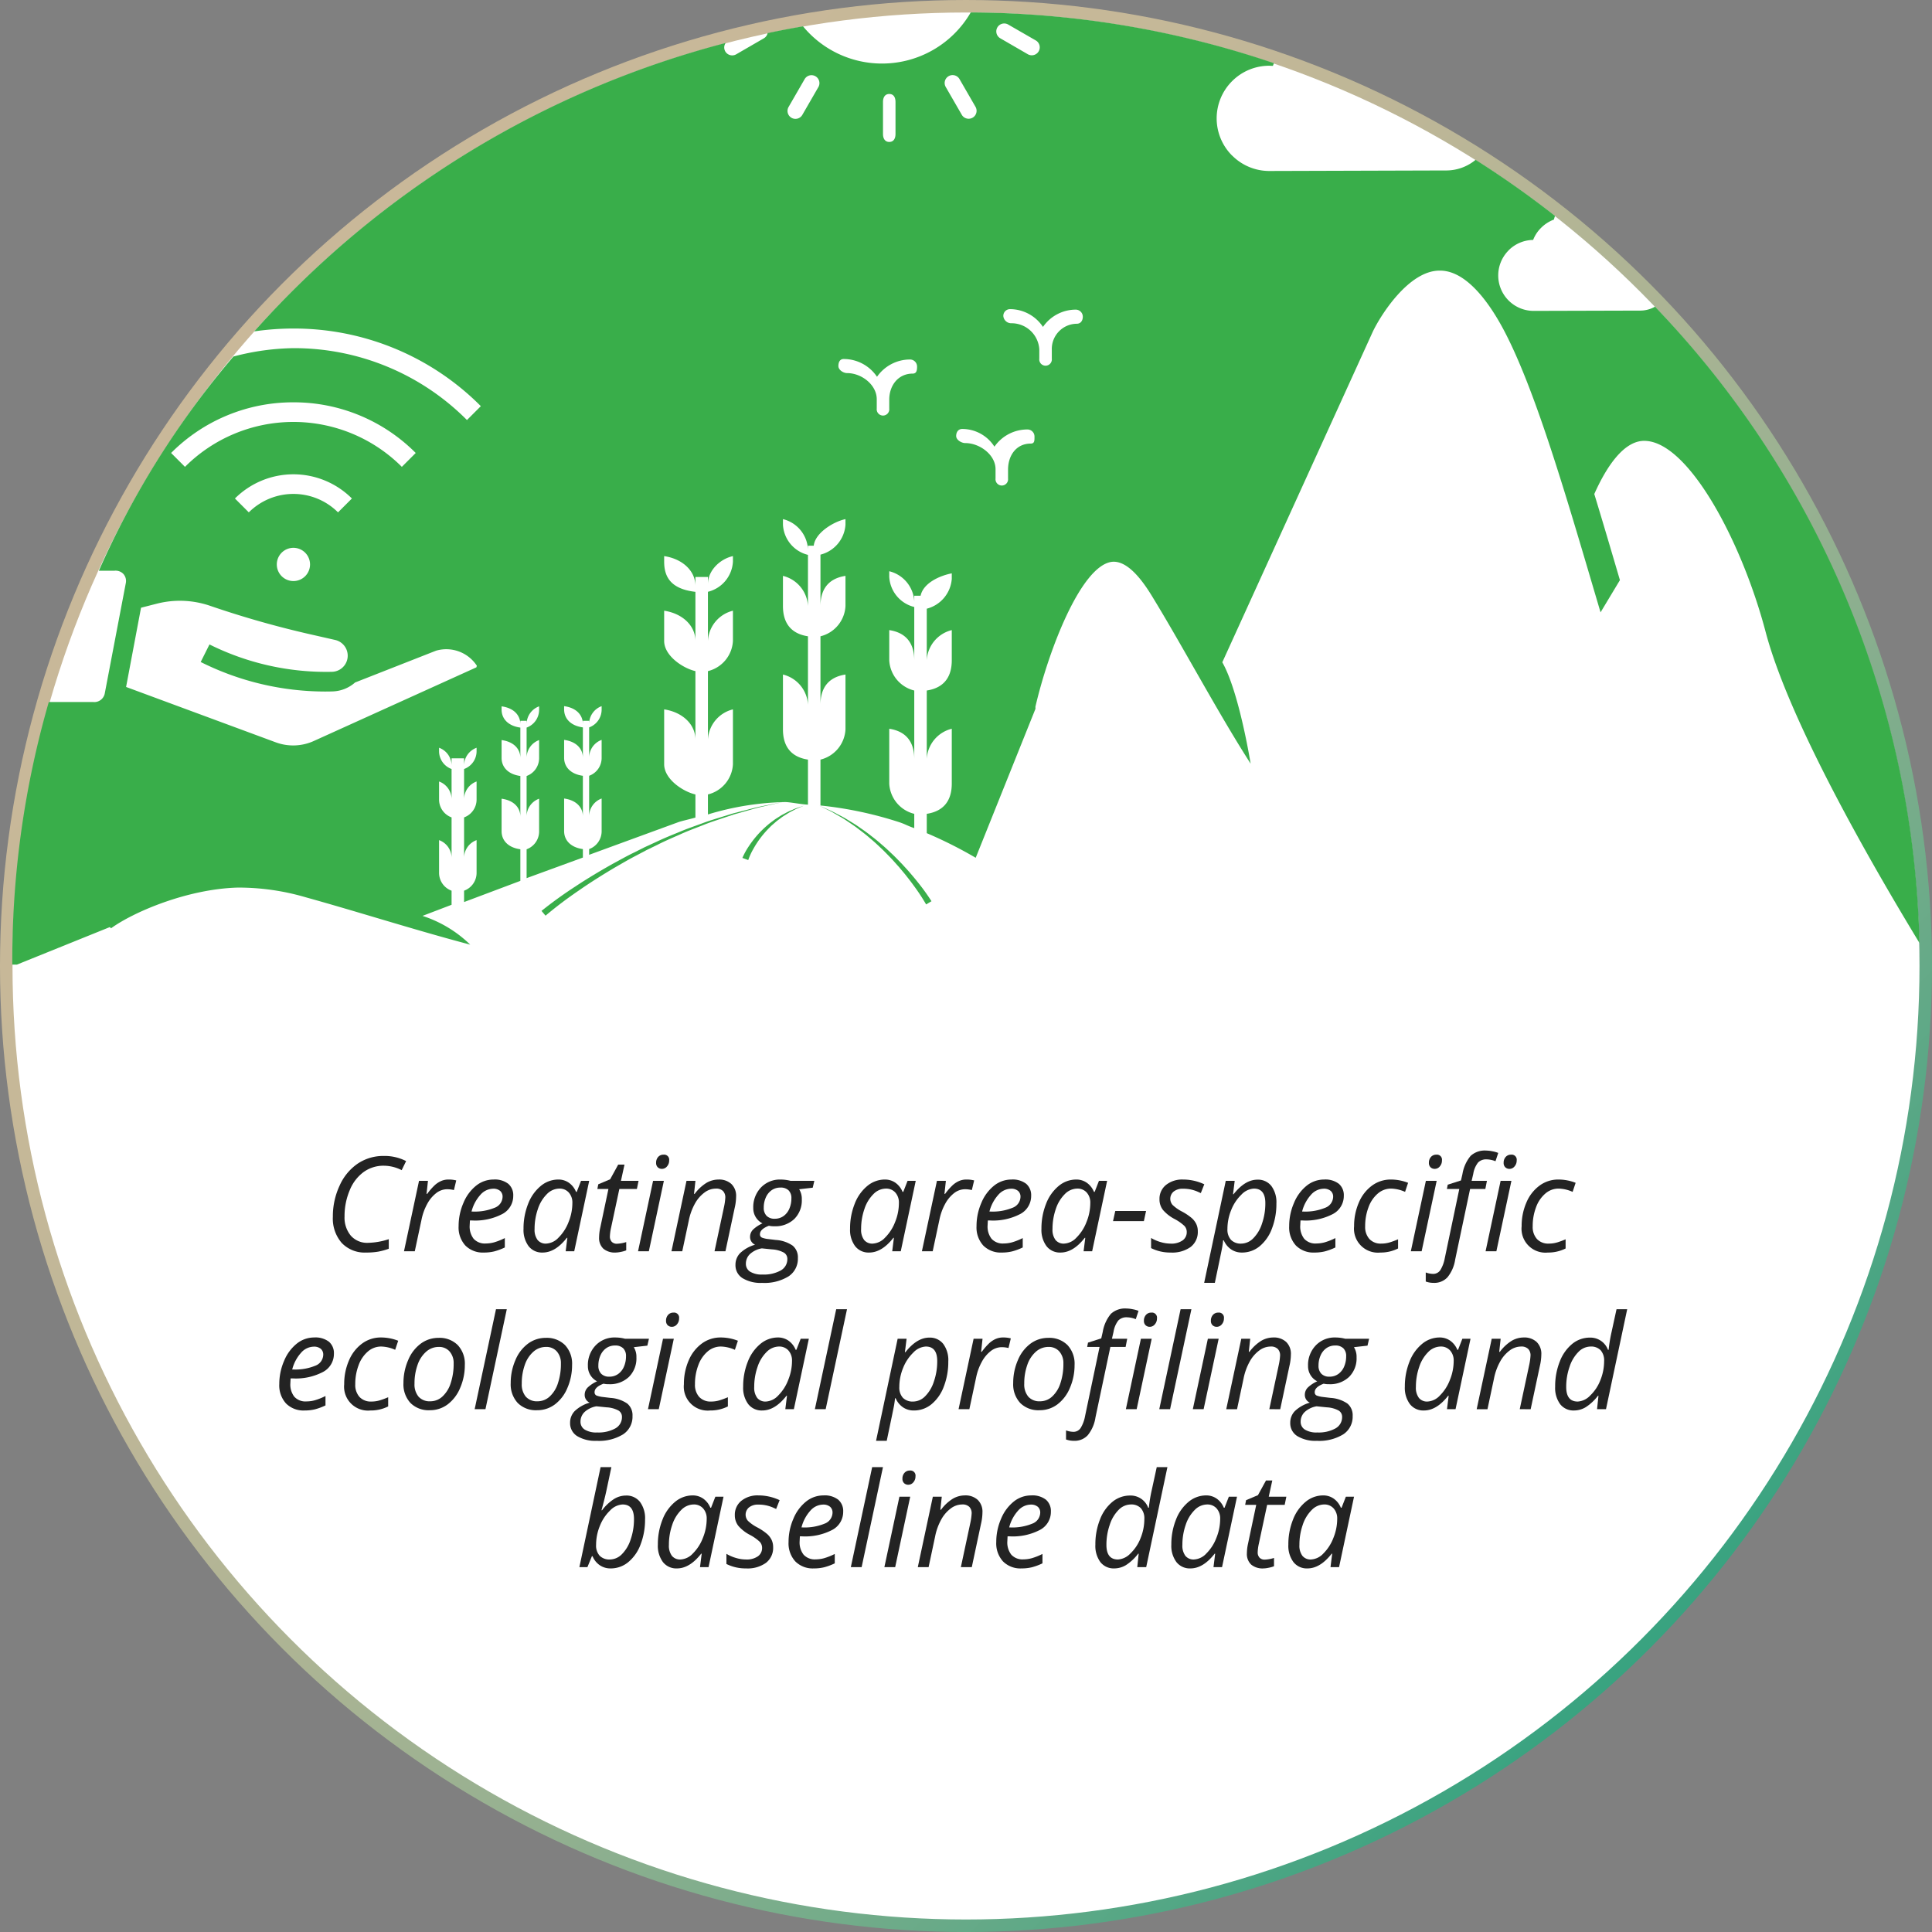 <svg xmlns="http://www.w3.org/2000/svg" xmlns:xlink="http://www.w3.org/1999/xlink" viewBox="0 0 309 309"><rect x="0" y="0" width="309" height="309" fill="#808080" stroke="none"/><defs><linearGradient id="New_Gradient_Swatch_7" x1="2430.998" y1="263.748" x2="2649.494" y2="45.252" gradientTransform="matrix(-1, 0, 0, 1, 2694.746, 0)" gradientUnits="userSpaceOnUse"><stop offset="0" stop-color="#38a380"/><stop offset="0.068" stop-color="#4fa684"/><stop offset="0.2" stop-color="#74ac8a"/><stop offset="0.337" stop-color="#93b090"/><stop offset="0.48" stop-color="#abb494"/><stop offset="0.632" stop-color="#bcb697"/><stop offset="0.796" stop-color="#c6b898"/><stop offset="1" stop-color="#c9b899"/></linearGradient></defs><g id="Layer_2" data-name="Layer 2"><g id="Layer_1-2" data-name="Layer 1"><circle cx="154.5" cy="154.5" r="153.5" fill="#fff" stroke-miterlimit="10" stroke-width="2" stroke="url(#New_Gradient_Swatch_7)"/><path d="M61.377,186.442a5.419,5.419,0,0,0-3.202.997,6.691,6.691,0,0,0-2.24,2.924,10.531,10.531,0,0,0-.828,4.199,4.494,4.494,0,0,0,1.003,3.068,3.475,3.475,0,0,0,2.76,1.146,11.328,11.328,0,0,0,3.31-.586v1.532a10.462,10.462,0,0,1-1.686.462,11.15,11.15,0,0,1-1.933.145,5.055,5.055,0,0,1-3.906-1.537,5.937,5.937,0,0,1-1.418-4.188,11.589,11.589,0,0,1,1.084-4.99,8.355,8.355,0,0,1,2.914-3.521A7.328,7.328,0,0,1,61.377,184.88a7.527,7.527,0,0,1,3.576.822l-.709,1.449A6.354,6.354,0,0,0,61.377,186.442Z" fill="#232323"/><path d="M71.737,188.652a4.702,4.702,0,0,1,1.233.144l-.37,1.542a4.527,4.527,0,0,0-1.079-.134,2.856,2.856,0,0,0-1.753.617,5.416,5.416,0,0,0-1.429,1.711,8.742,8.742,0,0,0-.899,2.431l-1.1,5.16H64.614l2.405-11.266H68.448l-.227,2.087H68.325a10.105,10.105,0,0,1,1.223-1.403,3.878,3.878,0,0,1,1.013-.657A2.906,2.906,0,0,1,71.737,188.652Z" fill="#232323"/><path d="M77.4,200.329a3.928,3.928,0,0,1-2.97-1.121,4.286,4.286,0,0,1-1.08-3.104,9.252,9.252,0,0,1,.767-3.706,6.856,6.856,0,0,1,2.029-2.76,4.428,4.428,0,0,1,2.786-.986,3.529,3.529,0,0,1,2.363.684,2.383,2.383,0,0,1,.792,1.906,3.261,3.261,0,0,1-1.706,2.904,9.35,9.35,0,0,1-4.883,1.053h-.339l-.041.822a3.184,3.184,0,0,0,.632,2.103,2.41,2.41,0,0,0,1.958.755,5.098,5.098,0,0,0,1.331-.185,10.154,10.154,0,0,0,1.701-.679v1.501a9.253,9.253,0,0,1-1.706.632A6.909,6.909,0,0,1,77.4,200.329Zm1.429-10.207a2.748,2.748,0,0,0-1.988.966,6.319,6.319,0,0,0-1.424,2.683h.123a8.387,8.387,0,0,0,3.593-.611,1.919,1.919,0,0,0,1.249-1.772,1.203,1.203,0,0,0-.375-.905A1.657,1.657,0,0,0,78.829,190.122Z" fill="#232323"/><path d="M89.293,188.652a2.907,2.907,0,0,1,1.686.509,3.306,3.306,0,0,1,1.151,1.465h.112l.689-1.769h1.305l-2.395,11.266H90.474l.268-2.148h-.083q-1.84,2.354-3.875,2.354a2.71,2.71,0,0,1-2.24-1.018,4.353,4.353,0,0,1-.812-2.786,10.603,10.603,0,0,1,.73-3.968,6.851,6.851,0,0,1,2.015-2.867A4.38,4.38,0,0,1,89.293,188.652Zm-1.953,10.248a2.894,2.894,0,0,0,1.983-.951,7.042,7.042,0,0,0,1.604-2.478,8.105,8.105,0,0,0,.617-3.058,2.395,2.395,0,0,0-.576-1.686,1.955,1.955,0,0,0-1.511-.627,2.832,2.832,0,0,0-1.989.884A5.959,5.959,0,0,0,86.024,193.38a9.655,9.655,0,0,0-.524,3.187,2.701,2.701,0,0,0,.482,1.753A1.669,1.669,0,0,0,87.34,198.901Z" fill="#232323"/><path d="M98.677,198.921a5.586,5.586,0,0,0,1.48-.268v1.326a4.752,4.752,0,0,1-.863.246,4.454,4.454,0,0,1-.822.104,2.857,2.857,0,0,1-1.969-.612,2.323,2.323,0,0,1-.684-1.824,7.477,7.477,0,0,1,.186-1.542l1.306-6.188H95.542l.145-.75,1.901-.802,1.284-2.344h1.008l-.565,2.59h2.816l-.268,1.306H99.057l-1.326,6.208a7.337,7.337,0,0,0-.185,1.357,1.219,1.219,0,0,0,.298.884A1.105,1.105,0,0,0,98.677,198.921Z" fill="#232323"/><path d="M103.775,200.123h-1.727l2.405-11.266h1.727Zm1.162-14.144a1.353,1.353,0,0,1,.328-.94,1.096,1.096,0,0,1,.854-.364.808.808,0,0,1,.904.925,1.395,1.395,0,0,1-.344.956,1.037,1.037,0,0,1-.797.391.951.951,0,0,1-.679-.252A.936.936,0,0,1,104.937,185.98Z" fill="#232323"/><path d="M114.28,200.123l1.521-7.112a9.398,9.398,0,0,0,.205-1.48,1.461,1.461,0,0,0-.365-1.038,1.529,1.529,0,0,0-1.166-.391,3.045,3.045,0,0,0-1.783.616,5.492,5.492,0,0,0-1.532,1.758,9.278,9.278,0,0,0-1.002,2.766l-1.038,4.882h-1.727l2.405-11.266h1.429l-.227,2.087h.104a6.87,6.87,0,0,1,1.906-1.773,3.833,3.833,0,0,1,1.906-.519,2.883,2.883,0,0,1,2.062.714,2.624,2.624,0,0,1,.755,2,8.401,8.401,0,0,1-.236,1.85l-1.47,6.907Z" fill="#232323"/><path d="M130.243,188.858l-.257,1.101-2.169.246a2.895,2.895,0,0,1,.421,1.624,4.171,4.171,0,0,1-1.197,3.13,4.388,4.388,0,0,1-3.201,1.167,3.463,3.463,0,0,1-.864-.082q-1.428.545-1.429,1.346a.545.545,0,0,0,.34.561,4.076,4.076,0,0,0,.986.221l1.203.145a5.351,5.351,0,0,1,2.697.904,2.414,2.414,0,0,1,.838,1.994,3.355,3.355,0,0,1-1.5,2.929,7.36,7.36,0,0,1-4.225,1.038,5.572,5.572,0,0,1-3.125-.755,2.42,2.42,0,0,1-1.131-2.133,2.649,2.649,0,0,1,.74-1.871,5.769,5.769,0,0,1,2.395-1.347,1.337,1.337,0,0,1-.801-1.243,1.636,1.636,0,0,1,.523-1.218,5.393,5.393,0,0,1,1.46-.951,2.679,2.679,0,0,1-1.059-.972,2.707,2.707,0,0,1-.411-1.495,4.514,4.514,0,0,1,1.229-3.269,4.17,4.17,0,0,1,3.14-1.274,6.21,6.21,0,0,1,1.583.205Zm-10.947,13.27a1.446,1.446,0,0,0,.669,1.254,3.488,3.488,0,0,0,1.983.463,5.549,5.549,0,0,0,2.924-.652,2.058,2.058,0,0,0,1.054-1.846,1.151,1.151,0,0,0-.555-1.007,4.448,4.448,0,0,0-1.892-.514l-1.634-.165a3.715,3.715,0,0,0-1.892.905A2.112,2.112,0,0,0,119.296,202.127Zm2.857-8.993a1.79,1.79,0,0,0,.463,1.331,1.749,1.749,0,0,0,1.285.457,2.38,2.38,0,0,0,1.418-.432,2.749,2.749,0,0,0,.931-1.187,4.121,4.121,0,0,0,.323-1.64,1.717,1.717,0,0,0-.452-1.285,1.78,1.78,0,0,0-1.295-.441,2.407,2.407,0,0,0-1.403.416,2.732,2.732,0,0,0-.936,1.161A3.916,3.916,0,0,0,122.153,193.134Z" fill="#232323"/><path d="M141.518,188.652a2.907,2.907,0,0,1,1.686.509,3.306,3.306,0,0,1,1.151,1.465h.112l.689-1.769h1.305l-2.395,11.266H142.7l.268-2.148h-.083q-1.84,2.354-3.875,2.354a2.71,2.71,0,0,1-2.24-1.018,4.353,4.353,0,0,1-.812-2.786,10.603,10.603,0,0,1,.73-3.968,6.851,6.851,0,0,1,2.015-2.867A4.38,4.38,0,0,1,141.518,188.652Zm-1.953,10.248a2.894,2.894,0,0,0,1.983-.951,7.042,7.042,0,0,0,1.604-2.478,8.105,8.105,0,0,0,.617-3.058,2.395,2.395,0,0,0-.576-1.686,1.955,1.955,0,0,0-1.511-.627,2.832,2.832,0,0,0-1.989.884,5.959,5.959,0,0,0-1.443,2.395,9.655,9.655,0,0,0-.524,3.187,2.701,2.701,0,0,0,.482,1.753A1.669,1.669,0,0,0,139.565,198.901Z" fill="#232323"/><path d="M154.571,188.652a4.702,4.702,0,0,1,1.233.144l-.37,1.542a4.528,4.528,0,0,0-1.079-.134,2.856,2.856,0,0,0-1.753.617,5.416,5.416,0,0,0-1.429,1.711,8.742,8.742,0,0,0-.899,2.431l-1.1,5.16H147.448l2.405-11.266H151.282l-.227,2.087h.104a10.106,10.106,0,0,1,1.223-1.403,3.878,3.878,0,0,1,1.013-.657A2.906,2.906,0,0,1,154.571,188.652Z" fill="#232323"/><path d="M160.234,200.329a3.928,3.928,0,0,1-2.97-1.121,4.286,4.286,0,0,1-1.08-3.104,9.252,9.252,0,0,1,.767-3.706,6.855,6.855,0,0,1,2.029-2.76,4.428,4.428,0,0,1,2.786-.986,3.529,3.529,0,0,1,2.363.684,2.383,2.383,0,0,1,.792,1.906,3.261,3.261,0,0,1-1.706,2.904,9.35,9.35,0,0,1-4.883,1.053h-.339l-.041.822a3.184,3.184,0,0,0,.632,2.103,2.41,2.41,0,0,0,1.958.755,5.098,5.098,0,0,0,1.331-.185,10.154,10.154,0,0,0,1.701-.679v1.501a9.253,9.253,0,0,1-1.706.632A6.909,6.909,0,0,1,160.234,200.329Zm1.429-10.207a2.748,2.748,0,0,0-1.988.966,6.319,6.319,0,0,0-1.424,2.683h.123a8.387,8.387,0,0,0,3.593-.611,1.919,1.919,0,0,0,1.249-1.772,1.203,1.203,0,0,0-.375-.905A1.657,1.657,0,0,0,161.663,190.122Z" fill="#232323"/><path d="M172.128,188.652a2.907,2.907,0,0,1,1.686.509,3.306,3.306,0,0,1,1.151,1.465h.112l.689-1.769h1.305l-2.395,11.266h-1.367l.268-2.148h-.083q-1.84,2.354-3.875,2.354a2.71,2.71,0,0,1-2.24-1.018,4.353,4.353,0,0,1-.812-2.786,10.603,10.603,0,0,1,.73-3.968,6.851,6.851,0,0,1,2.015-2.867A4.38,4.38,0,0,1,172.128,188.652Zm-1.953,10.248a2.894,2.894,0,0,0,1.983-.951,7.042,7.042,0,0,0,1.604-2.478,8.105,8.105,0,0,0,.617-3.058,2.395,2.395,0,0,0-.576-1.686,1.955,1.955,0,0,0-1.511-.627,2.832,2.832,0,0,0-1.989.884,5.959,5.959,0,0,0-1.443,2.395,9.655,9.655,0,0,0-.524,3.187,2.701,2.701,0,0,0,.482,1.753A1.669,1.669,0,0,0,170.175,198.901Z" fill="#232323"/><path d="M178.016,195.303l.359-1.624h4.924l-.35,1.624Z" fill="#232323"/><path d="M191.574,196.927a3.015,3.015,0,0,1-1.136,2.503,5.043,5.043,0,0,1-3.202.899,6.83,6.83,0,0,1-3.135-.71v-1.624a6.364,6.364,0,0,0,1.553.668,5.645,5.645,0,0,0,1.541.237,3.133,3.133,0,0,0,1.953-.515,1.599,1.599,0,0,0,.658-1.315,1.42,1.42,0,0,0-.36-.986,7.241,7.241,0,0,0-1.552-1.101,6.242,6.242,0,0,1-1.892-1.47,2.709,2.709,0,0,1-.555-1.706,2.836,2.836,0,0,1,1.038-2.287,4.121,4.121,0,0,1,2.734-.868,7.954,7.954,0,0,1,3.392.761l-.555,1.408-.576-.257a5.707,5.707,0,0,0-2.261-.442,2.3,2.3,0,0,0-1.501.447,1.506,1.506,0,0,0-.18,2.143,6.424,6.424,0,0,0,1.506,1.059,8.709,8.709,0,0,1,1.577,1.06,3.05,3.05,0,0,1,.715.95A2.695,2.695,0,0,1,191.574,196.927Z" fill="#232323"/><path d="M198.636,200.329a3.016,3.016,0,0,1-1.747-.515,3.336,3.336,0,0,1-1.161-1.438h-.104l-.041.391c-.021.171-.057.411-.107.719q-.078.463-1.177,5.694h-1.707l3.454-16.322h1.429l-.268,2.148h.082q1.84-2.333,3.824-2.333a2.703,2.703,0,0,1,2.22,1.002,4.357,4.357,0,0,1,.812,2.812,10.902,10.902,0,0,1-.71,3.998,6.638,6.638,0,0,1-1.963,2.832A4.396,4.396,0,0,1,198.636,200.329Zm1.912-10.228a2.971,2.971,0,0,0-2.01.977,6.976,6.976,0,0,0-1.624,2.456,8.001,8.001,0,0,0-.601,3.032,2.421,2.421,0,0,0,.57,1.732,2.167,2.167,0,0,0,1.649.602,2.72,2.72,0,0,0,1.896-.833,5.843,5.843,0,0,0,1.413-2.369,9.861,9.861,0,0,0,.534-3.264Q202.377,190.101,200.548,190.102Z" fill="#232323"/><path d="M210.239,200.329a3.928,3.928,0,0,1-2.97-1.121,4.286,4.286,0,0,1-1.08-3.104,9.252,9.252,0,0,1,.767-3.706,6.855,6.855,0,0,1,2.029-2.76,4.428,4.428,0,0,1,2.786-.986,3.529,3.529,0,0,1,2.363.684,2.383,2.383,0,0,1,.792,1.906,3.261,3.261,0,0,1-1.706,2.904,9.35,9.35,0,0,1-4.883,1.053h-.339l-.041.822a3.184,3.184,0,0,0,.632,2.103,2.41,2.41,0,0,0,1.958.755,5.098,5.098,0,0,0,1.331-.185,10.153,10.153,0,0,0,1.701-.679v1.501a9.253,9.253,0,0,1-1.706.632A6.909,6.909,0,0,1,210.239,200.329Zm1.429-10.207a2.748,2.748,0,0,0-1.988.966,6.32,6.32,0,0,0-1.424,2.683h.123a8.387,8.387,0,0,0,3.593-.611,1.919,1.919,0,0,0,1.249-1.772,1.203,1.203,0,0,0-.375-.905A1.657,1.657,0,0,0,211.668,190.122Z" fill="#232323"/><path d="M220.765,200.329a3.827,3.827,0,0,1-4.194-4.204,9.355,9.355,0,0,1,.761-3.793,6.441,6.441,0,0,1,2.103-2.708,5.011,5.011,0,0,1,3.017-.972,7.535,7.535,0,0,1,2.755.524l-.483,1.449a5.812,5.812,0,0,0-2.251-.524,3.217,3.217,0,0,0-2.102.786,5.177,5.177,0,0,0-1.491,2.189,8.428,8.428,0,0,0-.539,3.048,2.874,2.874,0,0,0,.684,2.045,2.454,2.454,0,0,0,1.886.73,4.68,4.68,0,0,0,1.398-.206,12.698,12.698,0,0,0,1.295-.483v1.47A6.175,6.175,0,0,1,220.765,200.329Z" fill="#232323"/><path d="M227.374,200.123h-1.727l2.405-11.266h1.727Zm1.162-14.144a1.353,1.353,0,0,1,.328-.94,1.096,1.096,0,0,1,.854-.364.808.808,0,0,1,.904.925,1.395,1.395,0,0,1-.344.956,1.037,1.037,0,0,1-.797.391.951.951,0,0,1-.679-.252A.936.936,0,0,1,228.536,185.98Z" fill="#232323"/><path d="M229.316,205.18a3.619,3.619,0,0,1-1.284-.216v-1.449a3.6,3.6,0,0,0,1.151.227,1.358,1.358,0,0,0,1.202-.638,5.447,5.447,0,0,0,.679-1.819l2.333-11.121h-1.983l.133-.688,2.118-.679.236-1.027a6.082,6.082,0,0,1,1.311-2.904,3.34,3.34,0,0,1,2.481-.848,5.386,5.386,0,0,1,1.008.118,4.715,4.715,0,0,1,.925.262l-.441,1.326a4.013,4.013,0,0,0-1.408-.298,1.816,1.816,0,0,0-1.373.498,3.965,3.965,0,0,0-.775,1.825l-.257,1.109h2.446l-.257,1.306h-2.437L232.739,201.449a5.879,5.879,0,0,1-1.233,2.837A2.851,2.851,0,0,1,229.316,205.18Zm10.012-5.057h-1.727l2.405-11.266h1.727Zm1.161-14.144a1.349,1.349,0,0,1,.329-.94,1.096,1.096,0,0,1,.854-.364.808.808,0,0,1,.904.925,1.396,1.396,0,0,1-.345.956,1.035,1.035,0,0,1-.796.391.949.949,0,0,1-.679-.252A.933.933,0,0,1,240.489,185.98Z" fill="#232323"/><path d="M247.561,200.329a3.827,3.827,0,0,1-4.194-4.204,9.355,9.355,0,0,1,.761-3.793,6.441,6.441,0,0,1,2.103-2.708,5.011,5.011,0,0,1,3.017-.972,7.535,7.535,0,0,1,2.755.524l-.483,1.449a5.812,5.812,0,0,0-2.251-.524,3.217,3.217,0,0,0-2.102.786,5.177,5.177,0,0,0-1.491,2.189,8.428,8.428,0,0,0-.539,3.048,2.874,2.874,0,0,0,.684,2.045,2.454,2.454,0,0,0,1.886.73,4.68,4.68,0,0,0,1.398-.206,12.698,12.698,0,0,0,1.295-.483v1.47A6.175,6.175,0,0,1,247.561,200.329Z" fill="#232323"/><path d="M48.719,225.59a3.928,3.928,0,0,1-2.97-1.121,4.286,4.286,0,0,1-1.08-3.104,9.252,9.252,0,0,1,.767-3.706,6.856,6.856,0,0,1,2.029-2.76,4.428,4.428,0,0,1,2.786-.986,3.529,3.529,0,0,1,2.363.684,2.383,2.383,0,0,1,.792,1.906A3.261,3.261,0,0,1,51.7,219.407a9.35,9.35,0,0,1-4.883,1.053H46.478l-.041.822a3.184,3.184,0,0,0,.632,2.103,2.41,2.41,0,0,0,1.958.755,5.098,5.098,0,0,0,1.331-.185,10.153,10.153,0,0,0,1.701-.679v1.501a9.252,9.252,0,0,1-1.706.632A6.909,6.909,0,0,1,48.719,225.59Zm1.429-10.207a2.748,2.748,0,0,0-1.988.966,6.32,6.32,0,0,0-1.424,2.683h.123A8.387,8.387,0,0,0,50.451,218.42a1.919,1.919,0,0,0,1.249-1.772,1.203,1.203,0,0,0-.375-.905A1.657,1.657,0,0,0,50.147,215.383Z" fill="#232323"/><path d="M59.244,225.59a3.827,3.827,0,0,1-4.194-4.204,9.355,9.355,0,0,1,.761-3.793,6.441,6.441,0,0,1,2.103-2.708,5.011,5.011,0,0,1,3.017-.972,7.536,7.536,0,0,1,2.755.524l-.483,1.449a5.812,5.812,0,0,0-2.251-.524,3.217,3.217,0,0,0-2.102.786,5.177,5.177,0,0,0-1.491,2.189,8.428,8.428,0,0,0-.539,3.048,2.874,2.874,0,0,0,.684,2.045,2.454,2.454,0,0,0,1.886.73,4.68,4.68,0,0,0,1.398-.206,12.699,12.699,0,0,0,1.295-.483v1.47A6.175,6.175,0,0,1,59.244,225.59Z" fill="#232323"/><path d="M70.13,213.975a4.115,4.115,0,0,1,3.083,1.156,4.356,4.356,0,0,1,1.131,3.182,9.121,9.121,0,0,1-.74,3.648,6.313,6.313,0,0,1-2.004,2.652,4.687,4.687,0,0,1-2.857.935,4.095,4.095,0,0,1-3.094-1.161,4.382,4.382,0,0,1-1.121-3.176,9.101,9.101,0,0,1,.751-3.675,6.228,6.228,0,0,1,2.024-2.642A4.719,4.719,0,0,1,70.13,213.975Zm2.426,4.102a2.809,2.809,0,0,0-.643-1.917,2.195,2.195,0,0,0-1.742-.735,3.01,3.01,0,0,0-2.01.761,4.889,4.889,0,0,0-1.377,2.112,8.784,8.784,0,0,0-.488,3.007,3.029,3.029,0,0,0,.652,2.081,2.377,2.377,0,0,0,1.876.734,2.833,2.833,0,0,0,1.922-.75,4.89,4.89,0,0,0,1.331-2.133A9.655,9.655,0,0,0,72.555,218.076Z" fill="#232323"/><path d="M77.642,225.384H75.916l3.412-15.993h1.728Z" fill="#232323"/><path d="M87.284,213.975a4.115,4.115,0,0,1,3.083,1.156,4.356,4.356,0,0,1,1.131,3.182,9.121,9.121,0,0,1-.74,3.648,6.313,6.313,0,0,1-2.004,2.652,4.687,4.687,0,0,1-2.857.935,4.095,4.095,0,0,1-3.094-1.161,4.382,4.382,0,0,1-1.121-3.176,9.101,9.101,0,0,1,.751-3.675,6.228,6.228,0,0,1,2.024-2.642A4.719,4.719,0,0,1,87.284,213.975Zm2.426,4.102a2.809,2.809,0,0,0-.643-1.917,2.195,2.195,0,0,0-1.742-.735,3.011,3.011,0,0,0-2.01.761,4.889,4.889,0,0,0-1.377,2.112,8.784,8.784,0,0,0-.488,3.007,3.029,3.029,0,0,0,.652,2.081,2.377,2.377,0,0,0,1.876.734,2.833,2.833,0,0,0,1.922-.75,4.89,4.89,0,0,0,1.331-2.133A9.655,9.655,0,0,0,89.71,218.076Z" fill="#232323"/><path d="M103.792,214.118l-.257,1.101-2.169.246a2.895,2.895,0,0,1,.421,1.624,4.171,4.171,0,0,1-1.197,3.13,4.388,4.388,0,0,1-3.201,1.167,3.463,3.463,0,0,1-.864-.082q-1.428.545-1.429,1.346a.545.545,0,0,0,.34.561,4.076,4.076,0,0,0,.986.221l1.203.145a5.351,5.351,0,0,1,2.697.904,2.414,2.414,0,0,1,.838,1.994,3.355,3.355,0,0,1-1.5,2.929,7.36,7.36,0,0,1-4.225,1.038,5.572,5.572,0,0,1-3.125-.755,2.42,2.42,0,0,1-1.131-2.133,2.649,2.649,0,0,1,.74-1.871,5.769,5.769,0,0,1,2.395-1.347,1.337,1.337,0,0,1-.801-1.243,1.636,1.636,0,0,1,.523-1.218,5.393,5.393,0,0,1,1.46-.951,2.679,2.679,0,0,1-1.059-.972,2.707,2.707,0,0,1-.411-1.495,4.514,4.514,0,0,1,1.229-3.269,4.17,4.17,0,0,1,3.14-1.274,6.21,6.21,0,0,1,1.583.205ZM92.845,227.388a1.446,1.446,0,0,0,.669,1.254,3.488,3.488,0,0,0,1.983.463,5.549,5.549,0,0,0,2.924-.652,2.058,2.058,0,0,0,1.054-1.846,1.151,1.151,0,0,0-.555-1.007,4.448,4.448,0,0,0-1.892-.514l-1.634-.165a3.715,3.715,0,0,0-1.892.905A2.112,2.112,0,0,0,92.845,227.388Zm2.857-8.993a1.79,1.79,0,0,0,.463,1.331,1.749,1.749,0,0,0,1.285.457,2.38,2.38,0,0,0,1.418-.432,2.749,2.749,0,0,0,.931-1.187,4.121,4.121,0,0,0,.323-1.64,1.718,1.718,0,0,0-.452-1.285,1.78,1.78,0,0,0-1.295-.441,2.407,2.407,0,0,0-1.403.416,2.732,2.732,0,0,0-.936,1.161A3.916,3.916,0,0,0,95.702,218.395Z" fill="#232323"/><path d="M105.363,225.384H103.636l2.405-11.266h1.727Zm1.162-14.144a1.353,1.353,0,0,1,.328-.94,1.096,1.096,0,0,1,.854-.364.808.808,0,0,1,.904.925,1.395,1.395,0,0,1-.344.956,1.037,1.037,0,0,1-.797.391.951.951,0,0,1-.679-.252A.936.936,0,0,1,106.525,211.24Z" fill="#232323"/><path d="M113.576,225.59a3.827,3.827,0,0,1-4.194-4.204,9.355,9.355,0,0,1,.761-3.793,6.441,6.441,0,0,1,2.103-2.708,5.011,5.011,0,0,1,3.017-.972,7.536,7.536,0,0,1,2.755.524l-.483,1.449a5.812,5.812,0,0,0-2.251-.524,3.217,3.217,0,0,0-2.102.786,5.177,5.177,0,0,0-1.491,2.189,8.428,8.428,0,0,0-.539,3.048,2.874,2.874,0,0,0,.684,2.045,2.454,2.454,0,0,0,1.886.73,4.68,4.68,0,0,0,1.398-.206,12.698,12.698,0,0,0,1.295-.483v1.47A6.175,6.175,0,0,1,113.576,225.59Z" fill="#232323"/><path d="M124.421,213.913a2.907,2.907,0,0,1,1.686.509,3.306,3.306,0,0,1,1.151,1.465h.112l.689-1.769H129.364l-2.395,11.266h-1.367l.268-2.148h-.083q-1.84,2.354-3.875,2.354a2.71,2.71,0,0,1-2.24-1.018,4.353,4.353,0,0,1-.812-2.786,10.603,10.603,0,0,1,.73-3.968,6.851,6.851,0,0,1,2.015-2.867A4.38,4.38,0,0,1,124.421,213.913Zm-1.953,10.248a2.894,2.894,0,0,0,1.983-.951,7.042,7.042,0,0,0,1.604-2.478,8.105,8.105,0,0,0,.617-3.058,2.395,2.395,0,0,0-.576-1.686,1.955,1.955,0,0,0-1.511-.627,2.832,2.832,0,0,0-1.989.884,5.959,5.959,0,0,0-1.443,2.395,9.655,9.655,0,0,0-.524,3.187,2.701,2.701,0,0,0,.482,1.753A1.669,1.669,0,0,0,122.468,224.161Z" fill="#232323"/><path d="M132.056,225.384h-1.727l3.412-15.993h1.728Z" fill="#232323"/><path d="M146.159,225.59a3.016,3.016,0,0,1-1.747-.515,3.336,3.336,0,0,1-1.161-1.438h-.104l-.041.391c-.021.171-.057.411-.107.719q-.078.463-1.177,5.694h-1.707l3.454-16.322h1.429l-.268,2.148h.082q1.84-2.333,3.824-2.333a2.703,2.703,0,0,1,2.22,1.002,4.357,4.357,0,0,1,.812,2.812,10.902,10.902,0,0,1-.71,3.998,6.638,6.638,0,0,1-1.963,2.832A4.396,4.396,0,0,1,146.159,225.59Zm1.912-10.228a2.971,2.971,0,0,0-2.01.977,6.976,6.976,0,0,0-1.624,2.456,8,8,0,0,0-.601,3.032,2.421,2.421,0,0,0,.57,1.732,2.167,2.167,0,0,0,1.649.602,2.72,2.72,0,0,0,1.896-.833,5.843,5.843,0,0,0,1.413-2.369,9.861,9.861,0,0,0,.534-3.264Q149.9,215.362,148.071,215.362Z" fill="#232323"/><path d="M160.435,213.913a4.702,4.702,0,0,1,1.233.144l-.37,1.542a4.527,4.527,0,0,0-1.079-.134,2.856,2.856,0,0,0-1.753.617,5.416,5.416,0,0,0-1.429,1.711,8.742,8.742,0,0,0-.899,2.431l-1.1,5.16h-1.727l2.405-11.266h1.429l-.227,2.087h.104a10.106,10.106,0,0,1,1.223-1.403,3.877,3.877,0,0,1,1.013-.657A2.905,2.905,0,0,1,160.435,213.913Z" fill="#232323"/><path d="M167.651,213.975a4.115,4.115,0,0,1,3.083,1.156,4.356,4.356,0,0,1,1.131,3.182,9.12,9.12,0,0,1-.74,3.648,6.313,6.313,0,0,1-2.004,2.652,4.687,4.687,0,0,1-2.857.935,4.095,4.095,0,0,1-3.094-1.161,4.382,4.382,0,0,1-1.121-3.176,9.101,9.101,0,0,1,.751-3.675,6.228,6.228,0,0,1,2.024-2.642A4.719,4.719,0,0,1,167.651,213.975Zm2.426,4.102a2.809,2.809,0,0,0-.643-1.917,2.195,2.195,0,0,0-1.742-.735,3.011,3.011,0,0,0-2.01.761,4.889,4.889,0,0,0-1.377,2.112,8.784,8.784,0,0,0-.488,3.007,3.029,3.029,0,0,0,.652,2.081,2.377,2.377,0,0,0,1.876.734,2.833,2.833,0,0,0,1.922-.75,4.89,4.89,0,0,0,1.331-2.133A9.655,9.655,0,0,0,170.077,218.076Z" fill="#232323"/><path d="M171.783,230.441a3.619,3.619,0,0,1-1.284-.216v-1.449a3.6,3.6,0,0,0,1.151.227,1.358,1.358,0,0,0,1.202-.638,5.447,5.447,0,0,0,.679-1.819l2.333-11.121h-1.983l.133-.688,2.118-.679.236-1.027a6.082,6.082,0,0,1,1.311-2.904,3.34,3.34,0,0,1,2.481-.848,5.386,5.386,0,0,1,1.008.118,4.715,4.715,0,0,1,.925.262l-.441,1.326a4.013,4.013,0,0,0-1.408-.298,1.816,1.816,0,0,0-1.373.498,3.965,3.965,0,0,0-.775,1.825l-.257,1.109H180.284l-.257,1.306h-2.437l-2.385,11.286a5.879,5.879,0,0,1-1.233,2.837A2.851,2.851,0,0,1,171.783,230.441Zm10.012-5.057h-1.727l2.405-11.266H184.2Zm1.161-14.144a1.349,1.349,0,0,1,.329-.94,1.096,1.096,0,0,1,.854-.364.808.808,0,0,1,.904.925,1.396,1.396,0,0,1-.345.956,1.035,1.035,0,0,1-.796.391.949.949,0,0,1-.679-.252A.933.933,0,0,1,182.956,211.24Z" fill="#232323"/><path d="M187.139,225.384h-1.727l3.412-15.993h1.728Z" fill="#232323"/><path d="M192.505,225.384h-1.727l2.405-11.266h1.727Zm1.162-14.144a1.353,1.353,0,0,1,.328-.94,1.096,1.096,0,0,1,.854-.364.808.808,0,0,1,.904.925,1.395,1.395,0,0,1-.344.956,1.037,1.037,0,0,1-.797.391.951.951,0,0,1-.679-.252A.936.936,0,0,1,193.667,211.24Z" fill="#232323"/><path d="M203.01,225.384l1.521-7.112a9.398,9.398,0,0,0,.205-1.48,1.461,1.461,0,0,0-.365-1.038,1.529,1.529,0,0,0-1.166-.391,3.045,3.045,0,0,0-1.783.616,5.492,5.492,0,0,0-1.532,1.758,9.278,9.278,0,0,0-1.002,2.766l-1.038,4.882h-1.727l2.405-11.266h1.429l-.227,2.087h.104a6.87,6.87,0,0,1,1.906-1.773,3.833,3.833,0,0,1,1.906-.519,2.883,2.883,0,0,1,2.062.714,2.624,2.624,0,0,1,.755,2,8.401,8.401,0,0,1-.236,1.85l-1.47,6.907Z" fill="#232323"/><path d="M218.972,214.118l-.257,1.101-2.169.246a2.895,2.895,0,0,1,.421,1.624,4.171,4.171,0,0,1-1.197,3.13,4.388,4.388,0,0,1-3.201,1.167,3.463,3.463,0,0,1-.864-.082q-1.428.545-1.429,1.346a.545.545,0,0,0,.34.561,4.076,4.076,0,0,0,.986.221l1.203.145a5.351,5.351,0,0,1,2.697.904,2.414,2.414,0,0,1,.838,1.994,3.355,3.355,0,0,1-1.5,2.929,7.36,7.36,0,0,1-4.225,1.038,5.572,5.572,0,0,1-3.125-.755,2.42,2.42,0,0,1-1.131-2.133,2.649,2.649,0,0,1,.74-1.871,5.769,5.769,0,0,1,2.395-1.347,1.337,1.337,0,0,1-.801-1.243,1.636,1.636,0,0,1,.523-1.218,5.393,5.393,0,0,1,1.46-.951,2.679,2.679,0,0,1-1.059-.972,2.707,2.707,0,0,1-.411-1.495,4.514,4.514,0,0,1,1.229-3.269,4.17,4.17,0,0,1,3.14-1.274,6.21,6.21,0,0,1,1.583.205Zm-10.947,13.27a1.446,1.446,0,0,0,.669,1.254,3.488,3.488,0,0,0,1.983.463,5.549,5.549,0,0,0,2.924-.652,2.058,2.058,0,0,0,1.054-1.846,1.151,1.151,0,0,0-.555-1.007,4.448,4.448,0,0,0-1.892-.514l-1.634-.165a3.715,3.715,0,0,0-1.892.905A2.112,2.112,0,0,0,208.025,227.388Zm2.857-8.993a1.79,1.79,0,0,0,.463,1.331,1.749,1.749,0,0,0,1.285.457,2.38,2.38,0,0,0,1.418-.432,2.749,2.749,0,0,0,.931-1.187,4.121,4.121,0,0,0,.323-1.64,1.717,1.717,0,0,0-.452-1.285,1.78,1.78,0,0,0-1.295-.441,2.407,2.407,0,0,0-1.403.416,2.732,2.732,0,0,0-.936,1.161A3.916,3.916,0,0,0,210.883,218.395Z" fill="#232323"/><path d="M230.248,213.913a2.907,2.907,0,0,1,1.686.509,3.306,3.306,0,0,1,1.151,1.465h.112l.689-1.769h1.305l-2.395,11.266h-1.367l.268-2.148h-.083q-1.84,2.354-3.875,2.354a2.71,2.71,0,0,1-2.24-1.018,4.353,4.353,0,0,1-.812-2.786,10.603,10.603,0,0,1,.73-3.968,6.851,6.851,0,0,1,2.015-2.867A4.38,4.38,0,0,1,230.248,213.913Zm-1.953,10.248a2.894,2.894,0,0,0,1.983-.951,7.042,7.042,0,0,0,1.604-2.478,8.105,8.105,0,0,0,.617-3.058,2.395,2.395,0,0,0-.576-1.686,1.955,1.955,0,0,0-1.511-.627,2.832,2.832,0,0,0-1.989.884,5.959,5.959,0,0,0-1.443,2.395,9.655,9.655,0,0,0-.524,3.187,2.701,2.701,0,0,0,.482,1.753A1.669,1.669,0,0,0,228.295,224.161Z" fill="#232323"/><path d="M243.064,225.384l1.521-7.112a9.398,9.398,0,0,0,.205-1.48,1.461,1.461,0,0,0-.365-1.038,1.529,1.529,0,0,0-1.166-.391,3.045,3.045,0,0,0-1.783.616,5.492,5.492,0,0,0-1.532,1.758,9.278,9.278,0,0,0-1.002,2.766l-1.038,4.882h-1.727l2.405-11.266h1.429l-.227,2.087h.104a6.87,6.87,0,0,1,1.906-1.773,3.833,3.833,0,0,1,1.906-.519,2.883,2.883,0,0,1,2.062.714,2.624,2.624,0,0,1,.755,2,8.4,8.4,0,0,1-.236,1.85l-1.47,6.907Z" fill="#232323"/><path d="M254.289,213.934a2.998,2.998,0,0,1,2.888,1.953h.103a23.9,23.9,0,0,1,.463-2.816l.802-3.68h1.706l-3.392,15.993h-1.429l.226-2.148h-.082a7.735,7.735,0,0,1-1.942,1.819,3.631,3.631,0,0,1-1.871.535,2.692,2.692,0,0,1-2.23-1.008,4.382,4.382,0,0,1-.802-2.796,10.656,10.656,0,0,1,.74-4.029,6.723,6.723,0,0,1,1.999-2.826A4.431,4.431,0,0,1,254.289,213.934Zm-1.953,10.228a2.993,2.993,0,0,0,1.994-.962,6.759,6.759,0,0,0,1.629-2.456,8.113,8.113,0,0,0,.602-3.048,2.461,2.461,0,0,0-.556-1.737,2.101,2.101,0,0,0-1.613-.596,2.749,2.749,0,0,0-1.928.848,5.969,5.969,0,0,0-1.429,2.385,9.696,9.696,0,0,0-.539,3.232Q250.496,224.161,252.336,224.161Z" fill="#232323"/><path d="M97.66,250.85a2.995,2.995,0,0,1-1.752-.524,3.203,3.203,0,0,1-1.136-1.429h-.104L93.95,250.644H92.665l3.392-15.993H97.784q-.524,2.487-.808,3.808-.283,1.321-.775,3.089h.092a7.517,7.517,0,0,1,1.887-1.783,3.624,3.624,0,0,1,1.917-.57,2.729,2.729,0,0,1,2.261,1.018,4.369,4.369,0,0,1,.812,2.796,10.96,10.96,0,0,1-.704,3.973,6.656,6.656,0,0,1-1.964,2.847A4.383,4.383,0,0,1,97.66,250.85Zm1.912-10.228a2.971,2.971,0,0,0-2.01.977,6.976,6.976,0,0,0-1.624,2.456,8.001,8.001,0,0,0-.601,3.032,2.421,2.421,0,0,0,.57,1.732,2.167,2.167,0,0,0,1.649.602,2.72,2.72,0,0,0,1.896-.833,5.843,5.843,0,0,0,1.413-2.369,9.86,9.86,0,0,0,.534-3.264Q101.401,240.622,99.572,240.622Z" fill="#232323"/><path d="M110.776,239.173a2.907,2.907,0,0,1,1.686.509,3.306,3.306,0,0,1,1.151,1.465h.112l.689-1.769h1.305L113.325,250.644h-1.367l.268-2.148h-.083q-1.84,2.354-3.875,2.354a2.71,2.71,0,0,1-2.24-1.018,4.353,4.353,0,0,1-.812-2.786,10.603,10.603,0,0,1,.73-3.968,6.851,6.851,0,0,1,2.015-2.867A4.38,4.38,0,0,1,110.776,239.173ZM108.823,249.421a2.894,2.894,0,0,0,1.983-.951,7.042,7.042,0,0,0,1.604-2.478,8.105,8.105,0,0,0,.617-3.058,2.395,2.395,0,0,0-.576-1.686,1.955,1.955,0,0,0-1.511-.627,2.832,2.832,0,0,0-1.989.884,5.959,5.959,0,0,0-1.443,2.395,9.655,9.655,0,0,0-.524,3.187,2.701,2.701,0,0,0,.482,1.753A1.669,1.669,0,0,0,108.823,249.421Z" fill="#232323"/><path d="M123.654,247.447a3.015,3.015,0,0,1-1.136,2.503,5.043,5.043,0,0,1-3.202.899,6.83,6.83,0,0,1-3.135-.71v-1.624a6.364,6.364,0,0,0,1.553.668,5.645,5.645,0,0,0,1.541.237,3.133,3.133,0,0,0,1.953-.515,1.599,1.599,0,0,0,.658-1.315,1.42,1.42,0,0,0-.36-.986,7.241,7.241,0,0,0-1.552-1.101,6.242,6.242,0,0,1-1.892-1.47,2.709,2.709,0,0,1-.555-1.706,2.836,2.836,0,0,1,1.038-2.287,4.12,4.12,0,0,1,2.734-.868,7.954,7.954,0,0,1,3.392.761l-.555,1.408-.576-.257a5.706,5.706,0,0,0-2.261-.442,2.3,2.3,0,0,0-1.501.447,1.506,1.506,0,0,0-.18,2.143,6.424,6.424,0,0,0,1.506,1.059,8.708,8.708,0,0,1,1.577,1.06,3.05,3.05,0,0,1,.715.95A2.695,2.695,0,0,1,123.654,247.447Z" fill="#232323"/><path d="M130.171,250.85a3.928,3.928,0,0,1-2.97-1.121,4.286,4.286,0,0,1-1.08-3.104,9.252,9.252,0,0,1,.767-3.706,6.856,6.856,0,0,1,2.029-2.76,4.428,4.428,0,0,1,2.786-.986,3.529,3.529,0,0,1,2.363.684,2.383,2.383,0,0,1,.792,1.906,3.261,3.261,0,0,1-1.706,2.904,9.35,9.35,0,0,1-4.883,1.053h-.339l-.041.822a3.184,3.184,0,0,0,.632,2.103,2.41,2.41,0,0,0,1.958.755,5.098,5.098,0,0,0,1.331-.185,10.153,10.153,0,0,0,1.701-.679v1.501a9.252,9.252,0,0,1-1.706.632A6.909,6.909,0,0,1,130.171,250.85Zm1.429-10.207a2.748,2.748,0,0,0-1.988.966,6.32,6.32,0,0,0-1.424,2.683h.123a8.387,8.387,0,0,0,3.593-.611,1.919,1.919,0,0,0,1.249-1.772,1.203,1.203,0,0,0-.375-.905A1.657,1.657,0,0,0,131.599,240.643Z" fill="#232323"/><path d="M137.807,250.644h-1.727l3.412-15.993h1.728Z" fill="#232323"/><path d="M143.173,250.644h-1.727l2.405-11.266h1.727Zm1.162-14.144a1.353,1.353,0,0,1,.328-.94,1.096,1.096,0,0,1,.854-.364.808.808,0,0,1,.904.925,1.395,1.395,0,0,1-.344.956,1.037,1.037,0,0,1-.797.391.951.951,0,0,1-.679-.252A.936.936,0,0,1,144.335,236.5Z" fill="#232323"/><path d="M153.679,250.644,155.2,243.531a9.398,9.398,0,0,0,.205-1.48,1.461,1.461,0,0,0-.365-1.038,1.529,1.529,0,0,0-1.166-.391,3.045,3.045,0,0,0-1.783.616,5.492,5.492,0,0,0-1.532,1.758,9.278,9.278,0,0,0-1.002,2.766l-1.038,4.882h-1.727l2.405-11.266h1.429l-.227,2.087h.104a6.87,6.87,0,0,1,1.906-1.773,3.833,3.833,0,0,1,1.906-.519,2.883,2.883,0,0,1,2.062.714,2.624,2.624,0,0,1,.755,2,8.4,8.4,0,0,1-.236,1.85l-1.47,6.907Z" fill="#232323"/><path d="M163.39,250.85a3.928,3.928,0,0,1-2.97-1.121,4.286,4.286,0,0,1-1.08-3.104,9.252,9.252,0,0,1,.767-3.706,6.856,6.856,0,0,1,2.029-2.76,4.428,4.428,0,0,1,2.786-.986,3.529,3.529,0,0,1,2.363.684,2.383,2.383,0,0,1,.792,1.906,3.261,3.261,0,0,1-1.706,2.904,9.35,9.35,0,0,1-4.883,1.053h-.339l-.041.822a3.184,3.184,0,0,0,.632,2.103,2.41,2.41,0,0,0,1.958.755,5.098,5.098,0,0,0,1.331-.185,10.154,10.154,0,0,0,1.701-.679v1.501a9.252,9.252,0,0,1-1.706.632A6.909,6.909,0,0,1,163.39,250.85Zm1.429-10.207a2.748,2.748,0,0,0-1.988.966,6.32,6.32,0,0,0-1.424,2.683h.123a8.387,8.387,0,0,0,3.593-.611,1.919,1.919,0,0,0,1.249-1.772,1.203,1.203,0,0,0-.375-.905A1.657,1.657,0,0,0,164.819,240.643Z" fill="#232323"/><path d="M180.752,239.193a2.998,2.998,0,0,1,2.888,1.953h.103a23.9,23.9,0,0,1,.463-2.816l.802-3.68h1.706l-3.392,15.993h-1.429l.226-2.148h-.082a7.735,7.735,0,0,1-1.942,1.819,3.631,3.631,0,0,1-1.871.535,2.692,2.692,0,0,1-2.23-1.008,4.382,4.382,0,0,1-.802-2.796,10.656,10.656,0,0,1,.74-4.029,6.723,6.723,0,0,1,1.999-2.826A4.431,4.431,0,0,1,180.752,239.193ZM178.799,249.421a2.993,2.993,0,0,0,1.994-.962,6.759,6.759,0,0,0,1.629-2.456,8.113,8.113,0,0,0,.602-3.048,2.461,2.461,0,0,0-.556-1.737,2.101,2.101,0,0,0-1.613-.596,2.749,2.749,0,0,0-1.928.848,5.969,5.969,0,0,0-1.429,2.385,9.696,9.696,0,0,0-.539,3.232Q176.959,249.421,178.799,249.421Z" fill="#232323"/><path d="M192.901,239.173a2.907,2.907,0,0,1,1.686.509,3.306,3.306,0,0,1,1.151,1.465h.112l.689-1.769h1.305L195.45,250.644h-1.367l.268-2.148h-.083q-1.84,2.354-3.875,2.354a2.71,2.71,0,0,1-2.24-1.018,4.353,4.353,0,0,1-.812-2.786,10.603,10.603,0,0,1,.73-3.968,6.851,6.851,0,0,1,2.015-2.867A4.38,4.38,0,0,1,192.901,239.173ZM190.948,249.421a2.894,2.894,0,0,0,1.983-.951,7.042,7.042,0,0,0,1.604-2.478,8.105,8.105,0,0,0,.617-3.058,2.395,2.395,0,0,0-.576-1.686,1.955,1.955,0,0,0-1.511-.627,2.832,2.832,0,0,0-1.989.884,5.959,5.959,0,0,0-1.443,2.395,9.655,9.655,0,0,0-.524,3.187,2.701,2.701,0,0,0,.482,1.753A1.669,1.669,0,0,0,190.948,249.421Z" fill="#232323"/><path d="M202.284,249.442a5.586,5.586,0,0,0,1.48-.268v1.326a4.751,4.751,0,0,1-.863.246,4.454,4.454,0,0,1-.822.104,2.857,2.857,0,0,1-1.969-.612,2.323,2.323,0,0,1-.684-1.824,7.477,7.477,0,0,1,.186-1.542l1.306-6.188H199.149l.145-.75,1.901-.802,1.284-2.344h1.008l-.565,2.59h2.816l-.268,1.306h-2.806l-1.326,6.208a7.338,7.338,0,0,0-.185,1.357,1.219,1.219,0,0,0,.298.884A1.105,1.105,0,0,0,202.284,249.442Z" fill="#232323"/><path d="M211.618,239.173a2.907,2.907,0,0,1,1.686.509,3.306,3.306,0,0,1,1.151,1.465h.112l.689-1.769h1.305l-2.395,11.266h-1.367l.268-2.148h-.083q-1.84,2.354-3.875,2.354a2.71,2.71,0,0,1-2.24-1.018,4.353,4.353,0,0,1-.812-2.786,10.603,10.603,0,0,1,.73-3.968,6.851,6.851,0,0,1,2.015-2.867A4.38,4.38,0,0,1,211.618,239.173Zm-1.953,10.248a2.894,2.894,0,0,0,1.983-.951,7.042,7.042,0,0,0,1.604-2.478,8.105,8.105,0,0,0,.617-3.058,2.395,2.395,0,0,0-.576-1.686,1.955,1.955,0,0,0-1.511-.627,2.832,2.832,0,0,0-1.989.884,5.959,5.959,0,0,0-1.443,2.395,9.655,9.655,0,0,0-.524,3.187,2.701,2.701,0,0,0,.482,1.753A1.669,1.669,0,0,0,209.665,249.421Z" fill="#232323"/><path d="M86.608,145.687a65.491,65.491,0,0,1,5.458-3.934c1.677-1.116,3.687-2.332,5.877-3.565,1.108-.594,2.235-1.24,3.424-1.814q.885-.443,1.781-.893l1.824-.837c1.21-.576,2.453-1.077,3.673-1.575,1.21-.524,2.443-.933,3.62-1.368,1.172-.451,2.341-.78,3.437-1.128q.824-.254,1.6-.494.786-.202,1.516-.39c.973-.243,1.858-.493,2.654-.667.799-.16,1.495-.3,2.069-.415l1.801-.361s-.652.146-1.792.403c-.57.128-1.262.284-2.056.462-.79.193-1.669.463-2.634.728q-.723.204-1.502.424-.768.257-1.585.53c-1.084.372-2.241.727-3.398,1.204-1.162.461-2.379.896-3.572,1.446-1.203.525-2.427,1.051-3.617,1.653l-1.794.874q-.879.467-1.749.928c-1.167.597-2.272,1.266-3.358,1.881-2.146,1.275-4.111,2.527-5.746,3.671a64.466,64.466,0,0,0-5.286,4Z" fill="#39ae4a"/><path d="M118.737,137.211a11.63,11.63,0,0,1,1.025-1.861,15.909,15.909,0,0,1,3.037-3.413c.305-.281.653-.51.974-.759.323-.247.675-.442.996-.656.323-.211.666-.366.973-.538a8.994,8.994,0,0,1,.9-.421c.285-.116.535-.247.774-.319.236-.079.442-.149.612-.206.338-.114.531-.179.531-.179s-.188.08-.517.219l-.591.251c-.231.089-.47.239-.742.375a8.81,8.81,0,0,0-.854.482c-.29.193-.612.369-.913.6-.298.234-.625.449-.921.713-.293.267-.613.512-.887.807a15.218,15.218,0,0,0-2.651,3.479,10.522,10.522,0,0,0-.811,1.773Z" fill="#39ae4a"/><path d="M148.122,144.651a31.939,31.939,0,0,0-2.016-3.053c-.321-.449-.687-.922-1.079-1.419-.384-.503-.828-1.002-1.267-1.537-.467-.509-.928-1.056-1.438-1.574-.508-.518-1.014-1.058-1.562-1.553-.531-.513-1.079-1.009-1.641-1.471-.545-.483-1.112-.921-1.667-1.336-.543-.433-1.097-.811-1.628-1.161-.524-.361-1.026-.693-1.514-.961-.481-.279-.922-.534-1.313-.76-.406-.199-.759-.373-1.05-.517-.583-.287-.917-.451-.917-.451s.34.15.935.412c.298.131.659.291,1.074.473.402.21.855.448,1.349.707.501.248,1.019.561,1.562.901.549.33,1.124.687,1.688,1.099.577.395,1.167.813,1.738,1.277.587.443,1.161.92,1.72,1.416.576.478,1.109,1.001,1.646,1.505.538.503,1.029,1.036,1.524,1.534.468.522.94,1.011,1.352,1.506.42.488.812.954,1.158,1.397a33.016,33.016,0,0,1,2.205,3.053Z" fill="#39ae4a"/><path d="M17.577,148.271l.172.206c3.544-2.585,12.177-6.297,20.279-6.519a38.151,38.151,0,0,1,10.869,1.552c3.874,1.076,7.713,2.22,11.423,3.321,4.824,1.432,9.812,2.912,14.887,4.255a19.587,19.587,0,0,0-7.632-4.601l4.649-1.775V142.455a3.031,3.031,0,0,1-2-2.871v-5.216a3.031,3.031,0,0,1,2,2.871v-6.506a3.031,3.031,0,0,1-2-2.871v-2.871a3.031,3.031,0,0,1,2,2.871v-4.868a3.031,3.031,0,0,1-2-2.871V119.595a3.031,3.031,0,0,1,2,2.871v-1.184h2v1.184a3.032,3.032,0,0,1,2-2.871v.527a3.031,3.031,0,0,1-2,2.871v4.868a3.032,3.032,0,0,1,2-2.871v2.871a3.032,3.032,0,0,1-2,2.871v6.506a3.032,3.032,0,0,1,2-2.871v5.216a3.032,3.032,0,0,1-2,2.871v1.817l9-3.386v-5.054c-2-.272-3-1.456-3-2.871v-5.216c2,.272,3,1.456,3,2.871v-6.506c-2-.272-3-1.456-3-2.871v-2.871c2,.272,3,1.456,3,2.871v-4.868c-2-.272-3-1.456-3-2.871v-.527c2,.272,3,1.456,3,2.871v-.56h1v.56a3.031,3.031,0,0,1,2-2.871v.527a3.031,3.031,0,0,1-2,2.871v4.868a3.032,3.032,0,0,1,2-2.871v2.871a3.032,3.032,0,0,1-2,2.871v6.506a3.031,3.031,0,0,1,2-2.871v5.216a3.031,3.031,0,0,1-2,2.871v4.615l9-3.291v-1.355c-2-.272-3-1.456-3-2.871v-5.216c2,.272,3,1.456,3,2.871V124.078c-2-.272-3-1.456-3-2.871V118.336c2,.272,3,1.456,3,2.871v-4.868c-2-.272-3-1.456-3-2.871v-.527c2,.272,3,1.456,3,2.871v-.529h1v.529a3.032,3.032,0,0,1,2-2.871v.527a3.031,3.031,0,0,1-2,2.871v4.868a3.031,3.031,0,0,1,2-2.871v2.871a3.032,3.032,0,0,1-2,2.871v6.506a3.032,3.032,0,0,1,2-2.871v5.216a3.032,3.032,0,0,1-2,2.871v.916l14.282-5.227c.519-.184,1.718-.444,2.718-.73v-3.696c-2-.458-5-2.45-5-4.831v-8.776c3,.458,5,2.45,5,4.831V107.338c-2-.457-5-2.45-5-4.831v-4.831c3,.458,5,2.45,5,4.831v-7.848c-4-.46-5-2.45-5-4.83v-.887c3,.453,5,2.415,5,4.767v-1.428h2v1.132c0-2.217,2-4.037,4-4.471v.887a5.268,5.268,0,0,1-4,4.822v7.856a5.256,5.256,0,0,1,4-4.831v4.831a5.256,5.256,0,0,1-4,4.831V118.286a5.256,5.256,0,0,1,4-4.831v8.776a5.256,5.256,0,0,1-4,4.831v3.199a45.246,45.246,0,0,1,12.276-1.979h.136c.649,0,2.588.372,3.588.413v-7.205c-3-.458-4-2.45-4-4.831v-8.776a5.255,5.255,0,0,1,4,4.831V101.767c-3-.458-4-2.45-4-4.831V92.105a5.255,5.255,0,0,1,4,4.831V87.282h.926c.19-2,3.074-3.826,5.074-4.256v.887a5.304,5.304,0,0,1-4,4.796V96.936c0-2.381,1-4.374,4-4.831V96.936a5.256,5.256,0,0,1-4,4.831v10.948c0-2.382,1-4.374,4-4.831v8.776a5.256,5.256,0,0,1-4,4.831v7.34A60.825,60.825,0,0,1,143.849,131.507c.87.285,1.376.61,2.376.94v-2.284a5.255,5.255,0,0,1-4-4.831V116.556c3,.457,4,2.45,4,4.831V110.44a5.255,5.255,0,0,1-4-4.831v-4.831c3,.457,4,2.45,4,4.831V95.282h1.013c.418-2,2.987-3.196,4.987-3.583v.886a5.34,5.34,0,0,1-4,4.769v8.254a5.256,5.256,0,0,1,4-4.831v4.831c0,2.381-1,4.374-4,4.831v10.947a5.256,5.256,0,0,1,4-4.831v8.776c0,2.381-1,4.373-4,4.831v3.093a69.004,69.004,0,0,1,7.827,3.936l9.559-23.828-.01-.327c2.13-9.145,7.261-22.379,12.13-23.165,2.471-.367,4.857,2.752,6.503,5.448,2.328,3.806,4.621,7.845,6.85,11.741,2.899,5.067,5.889,10.325,8.939,15.077,0,0-1.84-11.507-4.531-16.212L219.565,53.041c1.309-2.734,5.778-9.759,10.672-9.759h.082c4.264,0,7.983,5.251,10.359,9.821,4.722,9.085,9.309,24.483,14.165,40.959l1.145,3.874,3.098-5.151c-1.382-4.7-2.747-9.341-4.1-13.773,1.858-4.164,4.756-8.804,8.333-8.488,6.921.497,15.288,16.193,19.068,30.53,3.722,14.104,16.632,36.636,24.608,49.762A151.998,151.998,0,0,0,264.699,49.05a4.755,4.755,0,0,1-2.312.625l-17.097.048a5.668,5.668,0,0,1-4.103-9.577l.096-.109a5.633,5.633,0,0,1,3.922-1.661,5.532,5.532,0,0,1,1.203-1.865,5.76,5.76,0,0,1,2.129-1.396c.04-.2.106-.39.162-.584a152.936,152.936,0,0,0-12.696-8.967,7.336,7.336,0,0,1-4.56,1.698l-28.431.085a8.377,8.377,0,0,1-5.931-2.455l-.024-.012a8.41,8.41,0,0,1-.024-11.875l.024-.024a8.391,8.391,0,0,1,5.955-2.467l.578.024c.043-.148.105-.287.156-.431a152.307,152.307,0,0,0-48.489-8.117,16.399,16.399,0,0,1-14.184,8.174A16.369,16.369,0,0,1,128.432,4.21q-2.848.49-5.659,1.086a1.277,1.277,0,0,1-.601.83l-4.433,2.566a1.284,1.284,0,0,1-1.74-.47,1.254,1.254,0,0,1,.063-1.351A152.492,152.492,0,0,0,40.665,53.002a43.001,43.001,0,0,1,6.263-.457,42.112,42.112,0,0,1,29.976,12.416l-2.219,2.219a38.995,38.995,0,0,0-27.757-11.497,39.631,39.631,0,0,0-9.594,1.338,140.021,140.021,0,0,0-21.524,34.26h2.482a1.729,1.729,0,0,1,1.435.509,1.686,1.686,0,0,1,.397,1.453l-3.379,17.718a1.704,1.704,0,0,1-1.831,1.32h-7.111a149.061,149.061,0,0,0-5.836,42H2.698ZM172.054,49.523a1.131,1.131,0,0,1,1.128,1.128c0,.62-.335,1.128-.956,1.128a4.035,4.035,0,0,0-4.002,4.174v1.41a1.007,1.007,0,1,1-2,0v-1.489a4.446,4.446,0,0,0-4.474-4.174,1.27,1.27,0,0,1-1.278-1.128,1.069,1.069,0,0,1,1.053-1.128,6.344,6.344,0,0,1,5.287,2.843A6.366,6.366,0,0,1,172.054,49.523ZM159.515,4.386a1.268,1.268,0,0,1,1.74-.457l4.433,2.553A1.275,1.275,0,0,1,164.418,8.692L159.985,6.126A1.272,1.272,0,0,1,159.515,4.386Zm-.467,67.054a6.408,6.408,0,0,1,5.279-2.752,1.124,1.124,0,0,1,1.128,1.128c0,.62.028,1.128-.592,1.128-2.301,0-3.638,1.872-3.638,4.174v1.41a1.007,1.007,0,1,1-2,0V75.038c0-2.301-2.536-4.174-4.837-4.174-.62,0-1.46-.507-1.46-1.128,0-.632.342-1.128.962-1.128A6.109,6.109,0,0,1,159.048,71.44Zm-7.331-59.255a1.268,1.268,0,0,1,1.74.457l2.566,4.446a1.269,1.269,0,1,1-2.198,1.27L151.259,13.912A1.261,1.261,0,0,1,151.716,12.185Zm-5.492,84.895a5.255,5.255,0,0,1-4-4.831v-.886a5.255,5.255,0,0,1,4,4.831Zm-5-80.779c0-.698.301-1.27,1-1.27.711,0,1.0.571 1,1.27V21.432c0,.698-.289,1.27-1,1.27-.699,0-1-.572-1-1.27Zm-6.282,41.119a6.411,6.411,0,0,1,5.324,2.842,6.434,6.434,0,0,1,5.279-2.764,1.131,1.131,0,0,1,1.128,1.128c0,.62-.081,1.128-.702,1.128-2.301,0-3.747,1.872-3.747,4.174v1.41a1.007,1.007,0,1,1-2,0V63.848c0-2.301-2.427-4.174-4.728-4.174-.62,0-1.405-.508-1.405-1.128S134.322,57.419,134.942,57.419ZM126.135,17.088,128.701,12.642a1.269,1.269,0,0,1,2.197,1.27l-2.566,4.446a1.269,1.269,0,1,1-2.197-1.27Zm-.911,65.939a5.255,5.255,0,0,1,4,4.831v.887a5.255,5.255,0,0,1-4-4.831ZM46.928,64.346a27.48,27.48,0,0,1,19.561,8.102l-2.219,2.219a24.526,24.526,0,0,0-34.684,0L27.367,72.448A27.485,27.485,0,0,1,46.928,64.346ZM39.794,81.947l-2.219-2.219a13.241,13.241,0,0,1,18.707,0l-2.219,2.219A10.103,10.103,0,0,0,39.794,81.947Zm9.793,8.329a2.658,2.658,0,1,1-2.659-2.659A2.661,2.661,0,0,1,49.587,90.276ZM22.556,97.197l2.526-.646a14.907,14.907,0,0,1,8.363.287A156.158,156.158,0,0,0,50.177,101.574l3.427.779a2.58,2.58,0,0,1-.504,5.095A41.86,41.86,0,0,1,33.503,103.071l-1.404,2.808A44.544,44.544,0,0,0,51.994,110.602c.412,0,.812-.006,1.194-.017a5.697,5.697,0,0,0,3.602-1.429l12.946-5.085a5.846,5.846,0,0,1,6.531,2.405l-.075.258L50.211,118.503a8.012,8.012,0,0,1-6.122.218l-23.923-8.85Z" fill="#39ae4a"/></g></g></svg>